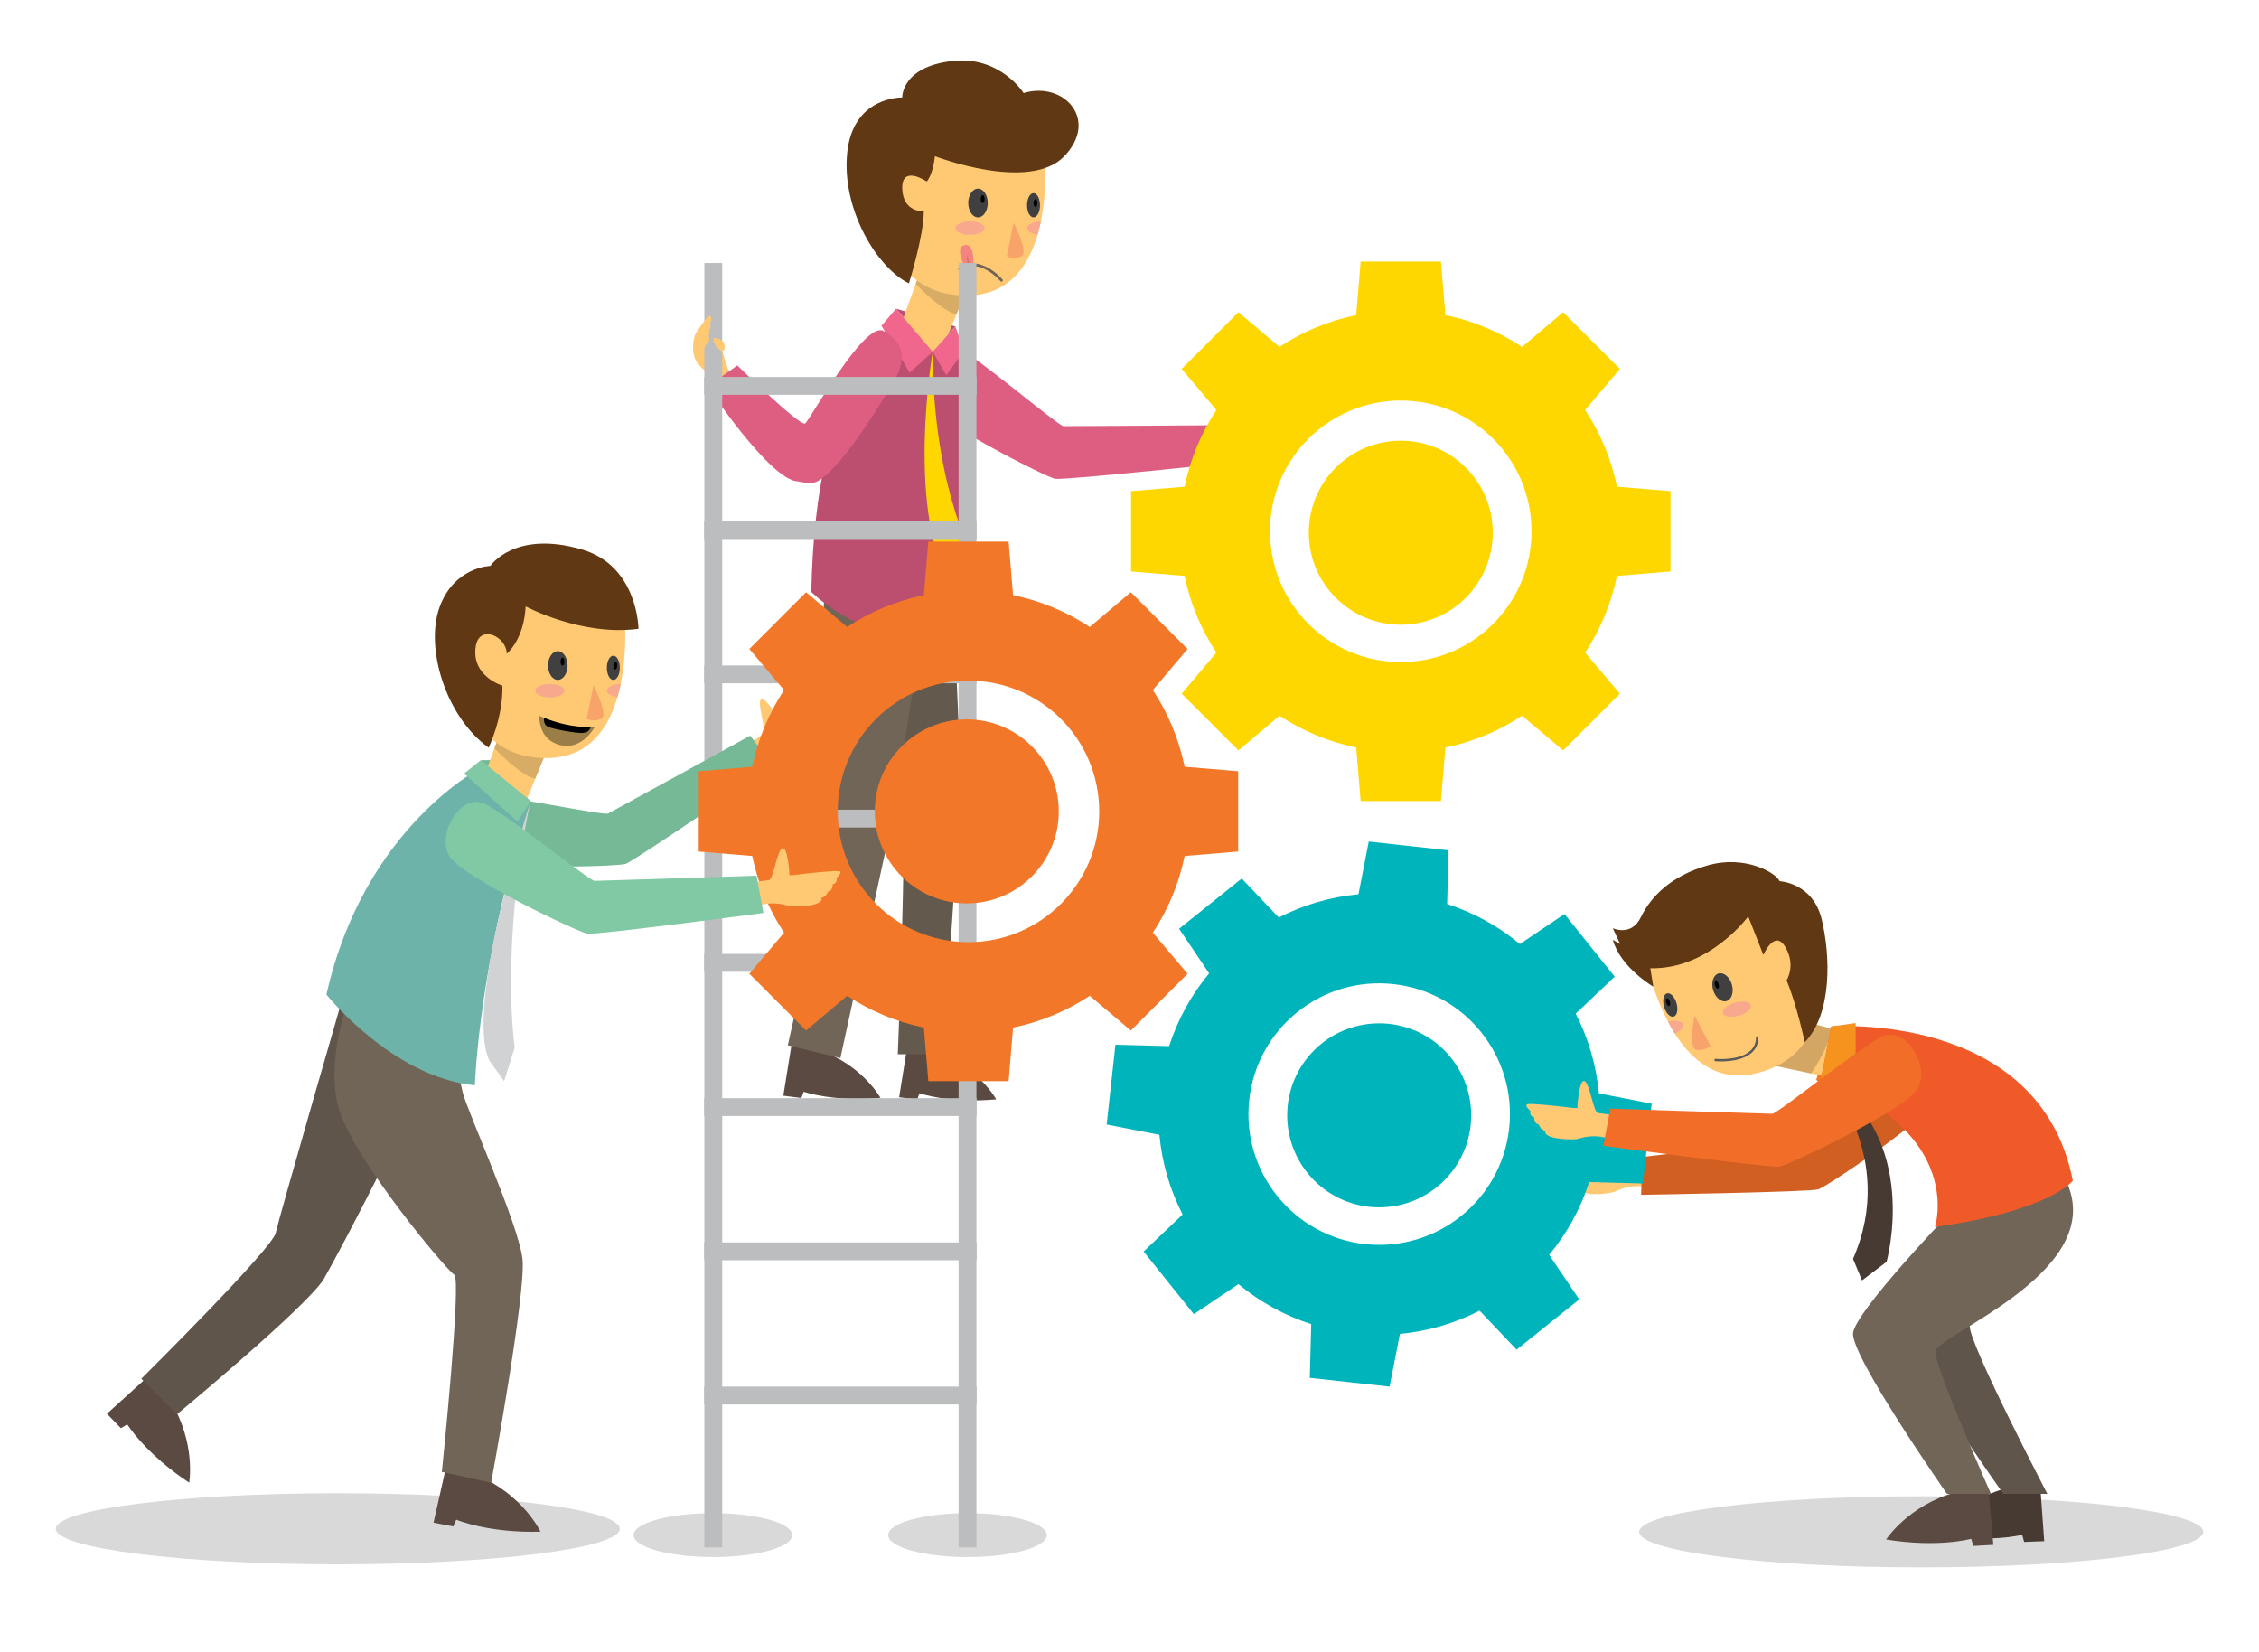<?xml version="1.0" encoding="utf-8"?>
<!-- Generator: Adobe Illustrator 16.0.0, SVG Export Plug-In . SVG Version: 6.00 Build 0)  -->
<!DOCTYPE svg PUBLIC "-//W3C//DTD SVG 1.1//EN" "http://www.w3.org/Graphics/SVG/1.1/DTD/svg11.dtd">
<svg version="1.1" id="Layer_1" xmlns="http://www.w3.org/2000/svg" xmlns:xlink="http://www.w3.org/1999/xlink" x="0px" y="0px"
	 width="500px" height="365.574px" viewBox="0 0 500 365.574" enable-background="new 0 0 500 365.574" xml:space="preserve">
<g id="OBJECTS">
	<g>
		<ellipse opacity="0.17" fill="#231F20" enable-background="new    " cx="74.765" cy="338.33" rx="62.426" ry="7.869"/>
		<ellipse opacity="0.17" fill="#231F20" enable-background="new    " cx="425.234" cy="339.002" rx="62.426" ry="7.869"/>
		<ellipse opacity="0.17" fill="#231F20" enable-background="new    " cx="157.793" cy="339.729" rx="17.554" ry="4.857"/>
		<ellipse opacity="0.17" fill="#231F20" enable-background="new    " cx="214.145" cy="339.729" rx="17.554" ry="4.857"/>
		<g>
			<path fill="#FFC974" d="M159.851,77.645c0,0,1.21,4.327,1.889,5.389c0.679,1.063-2.221,1.742-2.221,1.742l-3.618-2.823
				L159.851,77.645z"/>
			<path fill="#FFC974" d="M153.944,73.948c0,0-1.071,2.312-0.233,5.091c0.699,2.318,4.759,4.871,4.759,4.871l1.381-2.817
				L153.944,73.948z"/>
			<g>
				<path fill="#FFC974" d="M270.859,95.491c0,0,2.089-0.279,3.09-0.336c1-0.058,2.001-6.526,3.178-6.995
					c1.178-0.469,1.441,5.449,1.43,5.948c-0.006,0.203,1.68-0.029,3.854-0.213c3.179-0.268,7.256-0.553,7.396-0.218
					c0.234,0.562-0.869,1.365-0.869,1.365s0.305,1.174-0.867,1.393c0,0-0.038,1.498-1.039,1.556c0,0-0.448,1.236-1.533,1.375
					c0,0,0.396,0.76-1.199,1.301c-1.597,0.542-5.318,0.559-6.064,0.301c-4.096-1.405-6.928-0.136-6.928-0.136L270.859,95.491z"/>
				<path fill="#DE5E82" d="M211.27,76.502c-5.095-2.267-10.615,6.62-7.879,11.458c2.736,4.838,28.168,17.638,30.122,18.003
					c1.954,0.365,39.07-3.584,39.07-3.584l-1.312-8.285c0,0-34.733,0.249-35.876,0.219C234.251,94.283,215.75,78.497,211.27,76.502z
					"/>
			</g>
			<g>
				<path fill="#5A4A42" d="M200.779,231.852l-1.766,10.975l3.991,0.506l0.517-1.391c0,0,6.482,2.312,16.985,1.354
					c0,0-3.917-7.148-13.33-10.486L200.779,231.852z"/>
				<path fill="#5A4A42" d="M175.146,231.512l-1.766,10.975l3.99,0.507l0.518-1.39c0,0,6.481,2.312,16.984,1.354
					c0,0-3.917-7.148-13.329-10.486L175.146,231.512z"/>
				<path fill="#64594D" d="M210.672,127.058c0,0,1.974,42.033,1.974,45.735c0,3.703-3.702,57.799-3.949,60.509h-9.983
					c0,0,2.063-49.714,0.963-56.832c-1.1-7.118-1.294-41.67-1.294-41.67l3.787-12.649L210.672,127.058z"/>
				<path fill="#716558" d="M206.438,125.24l-9.043,56.608l-11.385,52.319l-11.643-2.839c0,0,10.769-47.549,11.026-54.044
					c0,0-6.562-34.399-0.994-59.497L206.438,125.24z"/>
				<polygon fill="#BC4F70" points="198.336,68.307 211.463,72.256 206.438,77.85 				"/>
				<g>
					<g>
						<path fill="#FFC974" d="M204.056,58.964l-5.719,15.92c0,0,4.957,8.96,9.15,4.957l7.053-17.157L204.056,58.964z"/>
						<path opacity="0.17" fill="#231F20" enable-background="new    " d="M202.665,62.834c1.54,1.578,6.196,6.145,9.043,6.738
							l2.832-6.889l-10.484-3.72L202.665,62.834z"/>
					</g>
					<g>
						<path fill="#FFC974" d="M231.083,31.643c0,0,4.003,32.98-16.395,33.742c-20.398,0.763-21.352-23.829-21.352-29.167
							c0-5.337,6.799-13.344,19.032-13.344C224.601,22.874,231.083,28.785,231.083,31.643z"/>
						<path fill="#F8A36A" d="M224.365,49.28c0,0,3.431,6.672,1.715,7.435c-1.716,0.763-3.241,0-3.241,0L224.365,49.28z"/>
						<ellipse fill="#404041" cx="216.467" cy="44.924" rx="2.16" ry="3.177"/>
						<ellipse fill="#404041" cx="228.758" cy="45.425" rx="1.435" ry="2.676"/>
						<ellipse fill="#F8A98D" cx="214.696" cy="50.488" rx="3.233" ry="1.495"/>
						<path fill="#F8A98D" d="M227.323,50.488c0,0.682,0.989,1.257,2.339,1.437c0.281-0.965,0.521-1.947,0.723-2.929
							C228.68,49.036,227.323,49.688,227.323,50.488z"/>
						<ellipse cx="217.507" cy="44.051" rx="0.421" ry="0.873"/>
						<ellipse cx="229.18" cy="44.924" rx="0.422" ry="0.873"/>
						<path fill="#603813" d="M201.181,62.712c0,0,3.291-10.531,3.291-15.961c0,0-4.607,0.357-4.772-5.005
							c-0.164-5.362,5.43-1.577,5.43-1.577s1.316-1.317,1.81-5.595c0,0,20.897,8.062,28.631,0
							c7.733-8.063-0.077-16.663-9.009-13.986c0,0-5.211-8.316-15.837-7.076c-11.271,1.317-11.028,8.062-11.028,8.062
							s-10.856-0.329-12.173,12.177S194.105,59.257,201.181,62.712z"/>
						<g>
							<path fill="#F3847F" d="M213.511,58.964c0,0-2.275-4.292,0-4.722c2.276-0.43,1.937,4.292,1.937,4.292L213.511,58.964z"/>
							<polygon fill="#D3736F" points="214.125,58.721 213.983,56.285 214.696,58.621 							"/>
						</g>
						<path fill="none" stroke="#716558" stroke-width="0.59" stroke-linecap="round" stroke-miterlimit="10" d="M221.667,62.044
							c0,0-4.691-5.595-9.298-2.551"/>
					</g>
				</g>
				<path fill="#BC4F70" d="M197.067,72.256c0,0-16.59,11.477-17.495,58.735c0,0,8.564,8.926,24.85,11.395l1.149-6.582l1.086,6.582
					c0,0,3.736-2.633,6.699-4.607l-0.988-60.134l-5.93,0.206L197.067,72.256z"/>
				<polygon fill="#F0668C" points="199.37,69.572 206.438,77.85 201.345,82.458 195.092,72.091 198.336,68.307 				"/>
				<polygon fill="#F0668C" points="206.438,77.85 211.463,72.256 213.357,77.645 209.469,83.033 				"/>
				<path fill="#FFD700" d="M206.438,77.85c0,0-5.789,33.602,3.459,50.714l4.643,1.152l1.619-4.937
					C216.159,124.78,206.438,108.654,206.438,77.85z"/>
				<path fill="#DE5E82" d="M195.527,73.246c-4.196-2.279-16.236,19.582-17.29,20.459C177.184,94.583,163.2,80.87,163.2,80.87
					l-6.58,4.645c0,0,13.631,20.472,19.774,21.004c1.441,0.125,3.174,0.97,5.014-0.274c6-4.06,14.177-18.201,15.902-20.889
					C199.564,81.846,201.671,76.581,195.527,73.246z"/>
			</g>
			<g>
				<g>
					<rect x="155.901" y="58.211" fill="#BBBDBF" width="3.949" height="284.245"/>
					<rect x="212.17" y="58.211" fill="#BBBDBF" width="3.949" height="284.245"/>
				</g>
				<rect x="155.863" y="83.425" fill="#BBBDBF" width="60.296" height="3.949"/>
				<rect x="155.863" y="115.347" fill="#BBBDBF" width="60.296" height="3.949"/>
				<rect x="155.863" y="147.269" fill="#BBBDBF" width="60.296" height="3.949"/>
				<rect x="155.863" y="179.19" fill="#BBBDBF" width="60.296" height="3.949"/>
				<rect x="155.863" y="211.111" fill="#BBBDBF" width="60.296" height="3.949"/>
				<rect x="155.863" y="243.034" fill="#BBBDBF" width="60.296" height="3.948"/>
				<rect x="155.863" y="274.956" fill="#BBBDBF" width="60.296" height="3.948"/>
				<rect x="155.863" y="306.876" fill="#BBBDBF" width="60.296" height="3.949"/>
			</g>
			<g>
				<path fill="#473A33" d="M451.573,328.816l0.888,12.256l-4.443,0.171l-0.437-1.58c0,0-7.357,1.921-18.832-0.146
					c0,0,5.004-7.494,15.688-10.261L451.573,328.816z"/>
				<path fill="#5A4A42" d="M440.126,329.65l1.075,12.238l-4.44,0.24l-0.459-1.574c0,0-7.328,2.034-18.832,0.146
					c0,0,4.886-7.57,15.527-10.502L440.126,329.65z"/>
				<path fill="#FFC974" d="M364.103,257.374c0,0-2.105-0.022-3.105,0.042c-1.001,0.064-2.78-6.232-4.008-6.555
					c-1.228-0.321-0.767,5.584-0.691,6.078c0.029,0.199-1.671,0.176-3.854,0.258c-3.188,0.121-7.269,0.336-7.365,0.686
					c-0.165,0.586,1.027,1.25,1.027,1.25s-0.156,1.201,1.032,1.276c0,0,0.222,1.479,1.222,1.416c0,0,0.596,1.175,1.688,1.179
					c0,0-0.301,0.803,1.35,1.146c1.648,0.343,5.346-0.097,6.056-0.44c3.895-1.896,6.86-0.981,6.86-0.981L364.103,257.374z"/>
				<path fill="#D15F22" d="M420.934,231.26c4.78-2.871,11.344,5.275,9.218,10.411c-2.124,5.136-25.807,20.94-27.701,21.542
					s-39.214,1.207-39.214,1.207l0.291-8.384c0,0,34.503-3.989,35.635-4.158C400.293,251.71,416.729,233.786,420.934,231.26z"/>
				<g>
					<path fill="#FFC974" d="M166.353,164.232c0,0,1.705-1.237,2.558-1.764c0.854-0.526-1.341-6.692-0.527-7.665
						c0.813-0.972,3.857,4.109,4.083,4.555c0.092,0.181,1.465-0.824,3.292-2.019c2.67-1.747,6.121-3.934,6.403-3.707
						c0.474,0.383-0.115,1.614-0.115,1.614s0.824,0.889-0.103,1.639c0,0,0.677,1.335-0.176,1.862c0,0,0.193,1.302-0.696,1.939
						c0,0,0.71,0.48-0.437,1.714c-1.147,1.235-4.415,3.018-5.194,3.147c-4.271,0.708-6.161,3.17-6.161,3.17L166.353,164.232z"/>
					<path fill="#75B997" d="M104.895,175.836c-5.561,0.426-6.195,10.868-1.489,13.826c4.706,2.958,33.166,2.138,35.058,1.529
						c1.893-0.606,32.675-21.716,32.675-21.716l-5.09-6.667c0,0-30.444,16.72-31.464,17.237
						C133.565,180.563,109.785,175.462,104.895,175.836z"/>
				</g>
				<path fill="#F37728" d="M262.207,169.693c-1.264-6.162-3.691-11.899-7.038-16.977l7.685-9.083l-6.281-6.282l-6.282-6.282
					l-9.083,7.685c-5.078-3.348-10.814-5.775-16.977-7.04l-0.988-11.849h-8.885h-8.884l-0.988,11.849
					c-6.163,1.265-11.899,3.692-16.977,7.04l-9.083-7.685l-6.282,6.282l-6.282,6.282l7.685,9.083
					c-3.348,5.077-5.775,10.814-7.04,16.977l-11.849,0.988v8.884v8.884l11.849,0.988c1.265,6.162,3.692,11.898,7.04,16.976
					l-7.685,9.084l6.282,6.28l6.282,6.283l9.083-7.686c5.078,3.348,10.814,5.773,16.977,7.039l0.988,11.85h8.884h8.885l0.988-11.85
					c6.162-1.266,11.899-3.691,16.977-7.039l9.083,7.686l6.282-6.283l6.281-6.28l-7.685-9.084
					c3.347-5.077,5.774-10.813,7.038-16.976l11.85-0.988v-8.884v-8.884L262.207,169.693z M214.357,208.506
					c-15.983,0-28.94-12.958-28.94-28.941s12.957-28.941,28.94-28.941c15.984,0,28.941,12.958,28.941,28.941
					S230.341,208.506,214.357,208.506z"/>
				<path fill="#FFD700" d="M357.894,107.712c-1.263-6.162-3.689-11.899-7.037-16.977l7.686-9.083l-6.283-6.282l-6.28-6.282
					l-9.084,7.686c-5.078-3.348-10.813-5.775-16.977-7.04l-0.988-11.849h-8.885h-8.884l-0.988,11.849
					c-6.161,1.264-11.897,3.692-16.978,7.04l-9.082-7.686l-6.282,6.282l-6.282,6.282l7.686,9.083
					c-3.348,5.078-5.774,10.815-7.039,16.977l-11.849,0.987v8.885v8.884l11.849,0.987c1.265,6.163,3.691,11.899,7.039,16.977
					l-7.686,9.083l6.282,6.282l6.282,6.282l9.082-7.685c5.078,3.348,10.814,5.775,16.978,7.04l0.988,11.849h8.884h8.885
					l0.988-11.849c6.162-1.265,11.897-3.692,16.977-7.04l9.084,7.685l6.28-6.282l6.283-6.282l-7.686-9.083
					c3.348-5.078,5.774-10.814,7.037-16.977l11.852-0.987v-8.884v-8.885L357.894,107.712z M310.044,146.524
					c-15.983,0-28.94-12.957-28.94-28.94c0-15.984,12.957-28.941,28.94-28.941s28.94,12.957,28.94,28.941
					C338.984,133.567,326.027,146.524,310.044,146.524z"/>
				<path fill="#00B4BC" d="M353.908,241.973c-0.585-6.263-2.37-12.229-5.145-17.645l8.632-8.188l-5.559-6.932l-5.558-6.932
					l-9.868,6.646c-4.681-3.882-10.118-6.921-16.105-8.852l0.313-11.887l-8.831-0.97l-8.831-0.971l-2.277,11.67
					c-6.264,0.583-12.23,2.37-17.645,5.142l-8.188-8.631l-6.932,5.559l-6.932,5.558l6.646,9.869
					c-3.882,4.681-6.923,10.118-8.854,16.104l-11.885-0.312l-0.97,8.831l-0.971,8.831l11.67,2.275
					c0.583,6.264,2.369,12.232,5.143,17.646l-8.632,8.188l5.558,6.932l5.559,6.931l9.868-6.646
					c4.683,3.881,10.118,6.922,16.106,8.853l-0.312,11.886l8.83,0.973l8.831,0.97l2.276-11.669
					c6.264-0.584,12.231-2.37,17.645-5.143l8.188,8.631l6.932-5.559l6.931-5.559l-6.646-9.867
					c3.883-4.684,6.923-10.119,8.854-16.105l11.886,0.312l0.973-8.831l0.971-8.83L353.908,241.973z M302.104,275.325
					c-15.889-1.746-27.353-16.041-25.604-31.931c1.746-15.888,16.041-27.352,31.931-25.604c15.888,1.746,27.351,16.042,25.604,31.93
					C332.285,265.609,317.99,277.072,302.104,275.325z"/>
				<path fill="#473A33" d="M403.826,238.2c0,0,16.336,17.526,6.315,40.397l1.995,4.771l5.429-4.113
					C417.565,279.256,425.366,251.667,403.826,238.2z"/>
				<g>
					<path fill="#FFC974" d="M167.08,195.204c0,0,2.081-0.333,3.08-0.416s1.831-6.575,2.996-7.074c1.166-0.5,1.582,5.41,1.582,5.91
						c0,0.202,1.678-0.073,3.849-0.312c3.171-0.351,7.238-0.74,7.387-0.41c0.25,0.555-0.833,1.388-0.833,1.388
						s0.333,1.165-0.833,1.415c0,0,0,1.498-0.999,1.581c0,0-0.416,1.249-1.498,1.415c0,0,0.416,0.749-1.166,1.332
						c-1.581,0.583-5.301,0.695-6.055,0.458c-4.13-1.3-6.928,0.042-6.928,0.042L167.08,195.204z"/>
					<path fill="#5A4A42" d="M98.656,324.995l-2.702,11.985l4.367,0.83l0.665-1.496c0,0,6.991,2.994,18.644,2.662
						c0,0-3.829-8.156-13.982-12.483L98.656,324.995z"/>
					<path fill="#5A4A42" d="M32.773,304.627l-9.107,8.246l3.093,3.193l1.406-0.842c0,0,3.994,6.474,13.714,12.906
						c0,0,1.563-8.875-4.25-18.256L32.773,304.627z"/>
					<path fill="#5F554A" d="M75.684,221.346c0,0-13.908,48.014-14.67,51.534c-0.763,3.522-29.739,32.245-29.739,32.245l7.879,7.88
						c0,0,29.111-24.147,32.536-29.993c3.423-5.846,23.566-44.336,24.845-51.199C97.812,224.949,84.34,214.466,75.684,221.346z"/>
					<path fill="#716558" d="M78.361,217.63c0,0-7.035,16.711-3.177,28.308c3.859,11.595,23.639,35.127,25.344,36.149
						c1.705,1.022-2.735,43.652-2.735,43.652l10.92,2.393c0,0,7.743-41.952,6.941-49.456c-0.802-7.503-12.192-32.738-13.215-36.832
						c-1.023-4.093-1.911-10.912-1.911-10.912L78.361,217.63z"/>
					<polygon fill="#75B896" points="106.436,168.228 111.582,168.228 108.055,171.563 					"/>
					<polygon fill="#75B896" points="117.493,177.283 118.064,181.848 115.367,180.602 					"/>
					<path fill="#FFC974" d="M110.82,161.744l-5.719,15.919c0,0,4.957,8.96,9.15,4.957l7.053-17.157L110.82,161.744z"/>
					<path opacity="0.17" fill="#231F20" enable-background="new    " d="M109.43,165.616c1.539,1.577,6.196,6.144,9.043,6.738
						l2.832-6.89l-10.484-3.719L109.43,165.616z"/>
					<g>
						<path fill="#FFC974" d="M138.081,134.009c0,0,4.003,32.98-16.395,33.743c-20.398,0.763-21.351-23.83-21.351-29.168
							c0-5.337,6.799-13.344,19.031-13.344C131.599,125.24,138.081,131.151,138.081,134.009z"/>
						<path fill="#603813" d="M116.348,134.2c0,0,12.391,6.672,24.974,4.957c0,0-0.107-13.911-12.487-17.539
							c-14.965-4.385-20.302,3.622-20.302,3.622s-8.007,0.19-11.248,9.15c-3.24,8.96,1.334,24.211,10.866,31.074
							c0,0,3.241-6.672,3.05-13.726c0,0-6.893-2.062-5.91-8.632c0.763-5.094,6.863-2.288,6.863,1.579
							C112.154,144.685,115.967,141.634,116.348,134.2z"/>
						<path fill="#F8A36A" d="M131.363,151.646c0,0,3.432,6.673,1.716,7.435c-1.716,0.763-3.241,0-3.241,0L131.363,151.646z"/>
						<ellipse fill="#404041" cx="123.465" cy="147.29" rx="2.161" ry="3.177"/>
						<ellipse fill="#404041" cx="135.756" cy="147.79" rx="1.435" ry="2.677"/>
						<path fill="#9A7D47" d="M119.367,158.41c0,0,6.235,3.05,12.332,2.383c0,0-2.768,5.337-7.725,4.099
							C119.017,163.654,119.367,158.41,119.367,158.41z"/>
						<ellipse fill="#F8A98D" cx="121.695" cy="152.853" rx="3.233" ry="1.496"/>
						<path fill="#F8A98D" d="M134.321,152.853c0,0.683,0.99,1.257,2.34,1.437c0.28-0.965,0.521-1.947,0.723-2.93
							C135.678,151.402,134.321,152.053,134.321,152.853z"/>
						<ellipse cx="124.505" cy="146.417" rx="0.422" ry="0.873"/>
						<ellipse cx="136.178" cy="147.29" rx="0.422" ry="0.873"/>
						<path d="M130.768,160.861c-4.276,0.215-8.459-1.224-10.351-1.993c-0.062,0.583-0.022,1.565,0.888,1.976
							c1.326,0.598,6.454,1.453,7.565,1.368C129.832,162.137,130.408,161.906,130.768,160.861z"/>
					</g>
					<path fill="#6DB3A9" d="M106.944,169.657c0,0-26.308,13.09-34.696,50.454c0,0,14.616,18.302,32.853,20.082
						c0,0,0.953-28.723,12.392-62.91L106.944,169.657z"/>
					<polygon fill="#80C9A4" points="106.436,168.228 117.493,177.283 114.569,181.848 102.718,171.183 					"/>
					<path fill="#D0D2D3" d="M117.302,177.759c0,0-14.679,45.23-8.96,57.005l3.24,4.502l2.352-7.445
						C113.934,231.82,110.629,210.525,117.302,177.759z"/>
					<path fill="#80C9A4" d="M107.019,177.759c-5.151-2.135-10.44,6.892-7.58,11.657c2.859,4.766,28.613,16.906,30.576,17.221
						c1.962,0.314,38.964-4.591,38.964-4.591l-1.525-8.249c0,0-34.714,1.145-35.858,1.145S111.55,179.637,107.019,177.759z"/>
				</g>
				<g>
					<path fill="#5F554A" d="M435.982,293.445c-0.266,3.734,17.172,37.154,17.172,37.154h-9.743c0,0-20.258-28.549-20.001-32.908
						C423.667,293.333,435.982,293.445,435.982,293.445z"/>
					<path fill="#716558" d="M430.59,269.488c0,0-19.658,20.556-20.427,25.427c-0.77,4.872,20.77,35.685,20.77,35.685h9.743
						c0,0-12.307-27.734-12.307-31.453c0-3.717,39.94-18.236,28.375-38.89L430.59,269.488z"/>
					<polygon fill="#F37920" points="405.333,227.164 402,238.975 406.873,243.59 406.873,237.436 					"/>
					<path fill="#FFC974" d="M395.567,225.085l16.37,4.261c0,0,4.602,9.147-1.07,10.352l-18.146-3.857L395.567,225.085z"/>
					<path opacity="0.2" fill="#231F20" enable-background="new    " d="M392.723,235.839l8.146,1.731
						c1.306-1.914,3.669-5.768,4.731-9.875l-10.033-2.611L392.723,235.839z"/>
					<path fill="#FFC974" d="M363.695,209.666c0,0,5.333,32.79,25.139,27.845c19.804-4.944,13.873-28.829,12.389-33.956
						c-1.484-5.128-10.246-10.925-21.993-7.521C367.479,199.438,362.899,206.92,363.695,209.666z"/>
					<path fill="#F8A36A" d="M375.056,224.736c0,0-1.438,7.363,0.422,7.617c1.86,0.256,3.114-0.901,3.114-0.901L375.056,224.736z"/>
					
						<ellipse transform="matrix(0.278 0.961 -0.961 0.278 485.05 -208.774)" fill="#404041" cx="381.438" cy="218.353" rx="3.177" ry="2.16"/>
					
						<ellipse transform="matrix(0.278 0.961 -0.961 0.278 480.486 -194.708)" fill="#404041" cx="369.756" cy="222.25" rx="2.676" ry="1.435"/>
					
						<ellipse transform="matrix(0.278 0.961 -0.961 0.278 492.003 -208.375)" fill="#F8A98D" cx="384.662" cy="223.209" rx="1.497" ry="3.233"/>
					<path fill="#F8A98D" d="M372.55,226.718c0.19,0.655-0.599,1.482-1.846,2.031c-0.538-0.851-1.043-1.726-1.509-2.612
						C370.844,225.702,372.328,225.95,372.55,226.718z"/>
					
						<ellipse transform="matrix(0.278 0.961 -0.961 0.278 483.613 -207.958)" cx="380.173" cy="217.799" rx="0.872" ry="0.42"/>
					
						<ellipse transform="matrix(0.279 0.96 -0.96 0.279 479.219 -194.587)" cx="369.225" cy="221.918" rx="0.873" ry="0.422"/>
					<g>
						<path fill="#58595B" d="M380.951,234.898c-0.715,0-1.195-0.043-1.26-0.049c-0.142-0.014-0.244-0.14-0.231-0.279
							c0.015-0.143,0.138-0.252,0.279-0.231c0.053,0.009,5.178,0.457,7.638-1.754c0.846-0.761,1.285-1.765,1.301-2.983
							c0.003-0.14,0.117-0.252,0.256-0.252c0.001,0,0.002,0,0.006,0c0.141,0.002,0.254,0.117,0.252,0.26
							c-0.019,1.367-0.516,2.498-1.472,3.357C385.853,234.641,382.701,234.898,380.951,234.898z"/>
					</g>
					<path fill="#603813" d="M365.934,218.354c0,0-7.256-4.22-8.965-10.373l1.623,0.94l-1.623-3.505c0,0,4.103,1.966,6.239-2.479
						c2.138-4.444,6.664-9.146,14.871-11.453c8.207-2.309,15.046,1.683,15.812,3.529c0,0,7.355,0.316,9.319,8.438
						c1.962,8.119,2.324,20.92-3.754,27.212c0,0-1.806-8.488-4.027-13.705c0,0,2.138-3.25-0.258-7.353
						c-2.393-4.104-4.87,1.734-4.87,1.734l-3.354-8.531c0,0-8.653,11.795-21.667,11.475L365.934,218.354z"/>
					<path fill="#F05A28" d="M405.333,227.164c0,0,46.026-3.574,53.463,34.118c0,0-4.872,6.667-30.513,10.257
						c0,0,6.796-20.833-25.256-32.691L405.333,227.164z"/>
					<polygon fill="#F6921E" points="405.333,227.164 403.027,238.846 410.72,241.923 410.72,226.41 					"/>
					<path fill="#FFC974" d="M356.787,246.75c0,0-2.081-0.333-3.079-0.417c-0.999-0.083-1.832-6.575-2.996-7.074
						c-1.165-0.5-1.582,5.41-1.582,5.909c0,0.203-1.679-0.072-3.85-0.312c-3.17-0.35-7.238-0.738-7.386-0.408
						c-0.25,0.556,0.83,1.387,0.83,1.387s-0.331,1.166,0.833,1.416c0,0,0,1.498,0.999,1.581c0,0,0.415,1.248,1.498,1.415
						c0,0-0.416,0.749,1.166,1.332c1.58,0.582,5.301,0.693,6.056,0.457c4.13-1.299,6.928,0.042,6.928,0.042L356.787,246.75z"/>
					<path fill="#F26E28" d="M416.848,229.305c5.152-2.136,10.44,6.891,7.581,11.656c-2.858,4.766-28.612,16.905-30.573,17.221
						c-1.965,0.314-38.967-4.592-38.967-4.592l1.525-8.248c0,0,34.715,1.145,35.857,1.145
						C393.415,246.486,412.316,231.182,416.848,229.305z"/>
				</g>
			</g>
			<path fill="#FFC974" d="M154.625,78.716c-0.614-1.391-1.276-3.575-0.681-4.768c0.596-1.191,1.655-2.449,2.45-3.575
				c0.794-1.125,1.39,0.066,0.794,1.06c0,0,0.397,0.729-0.265,1.655c0,0,0.397,0.471-0.132,1.229c0,0,0.596,0.75-0.132,1.516
				c-0.729,0.765-1.251,2.155-1.208,2.884C155.493,79.444,154.625,78.716,154.625,78.716z"/>
			<path fill="#FFC974" d="M159.851,75.382c0,0-1.889-1.098-1.975-0.356c-0.085,0.74,1.073,2.584,1.975,2.619
				C160.753,77.678,160.424,75.677,159.851,75.382z"/>
		</g>
		<circle fill="#00B4BC" cx="305.266" cy="246.832" r="20.363"/>
		<circle fill="#FFD700" cx="310.044" cy="117.893" r="20.362"/>
		<circle fill="#F37728" cx="213.983" cy="179.565" r="20.363"/>
	</g>
</g>
<g id="DESIGNED_BY_FREEPIK">
</g>
</svg>
